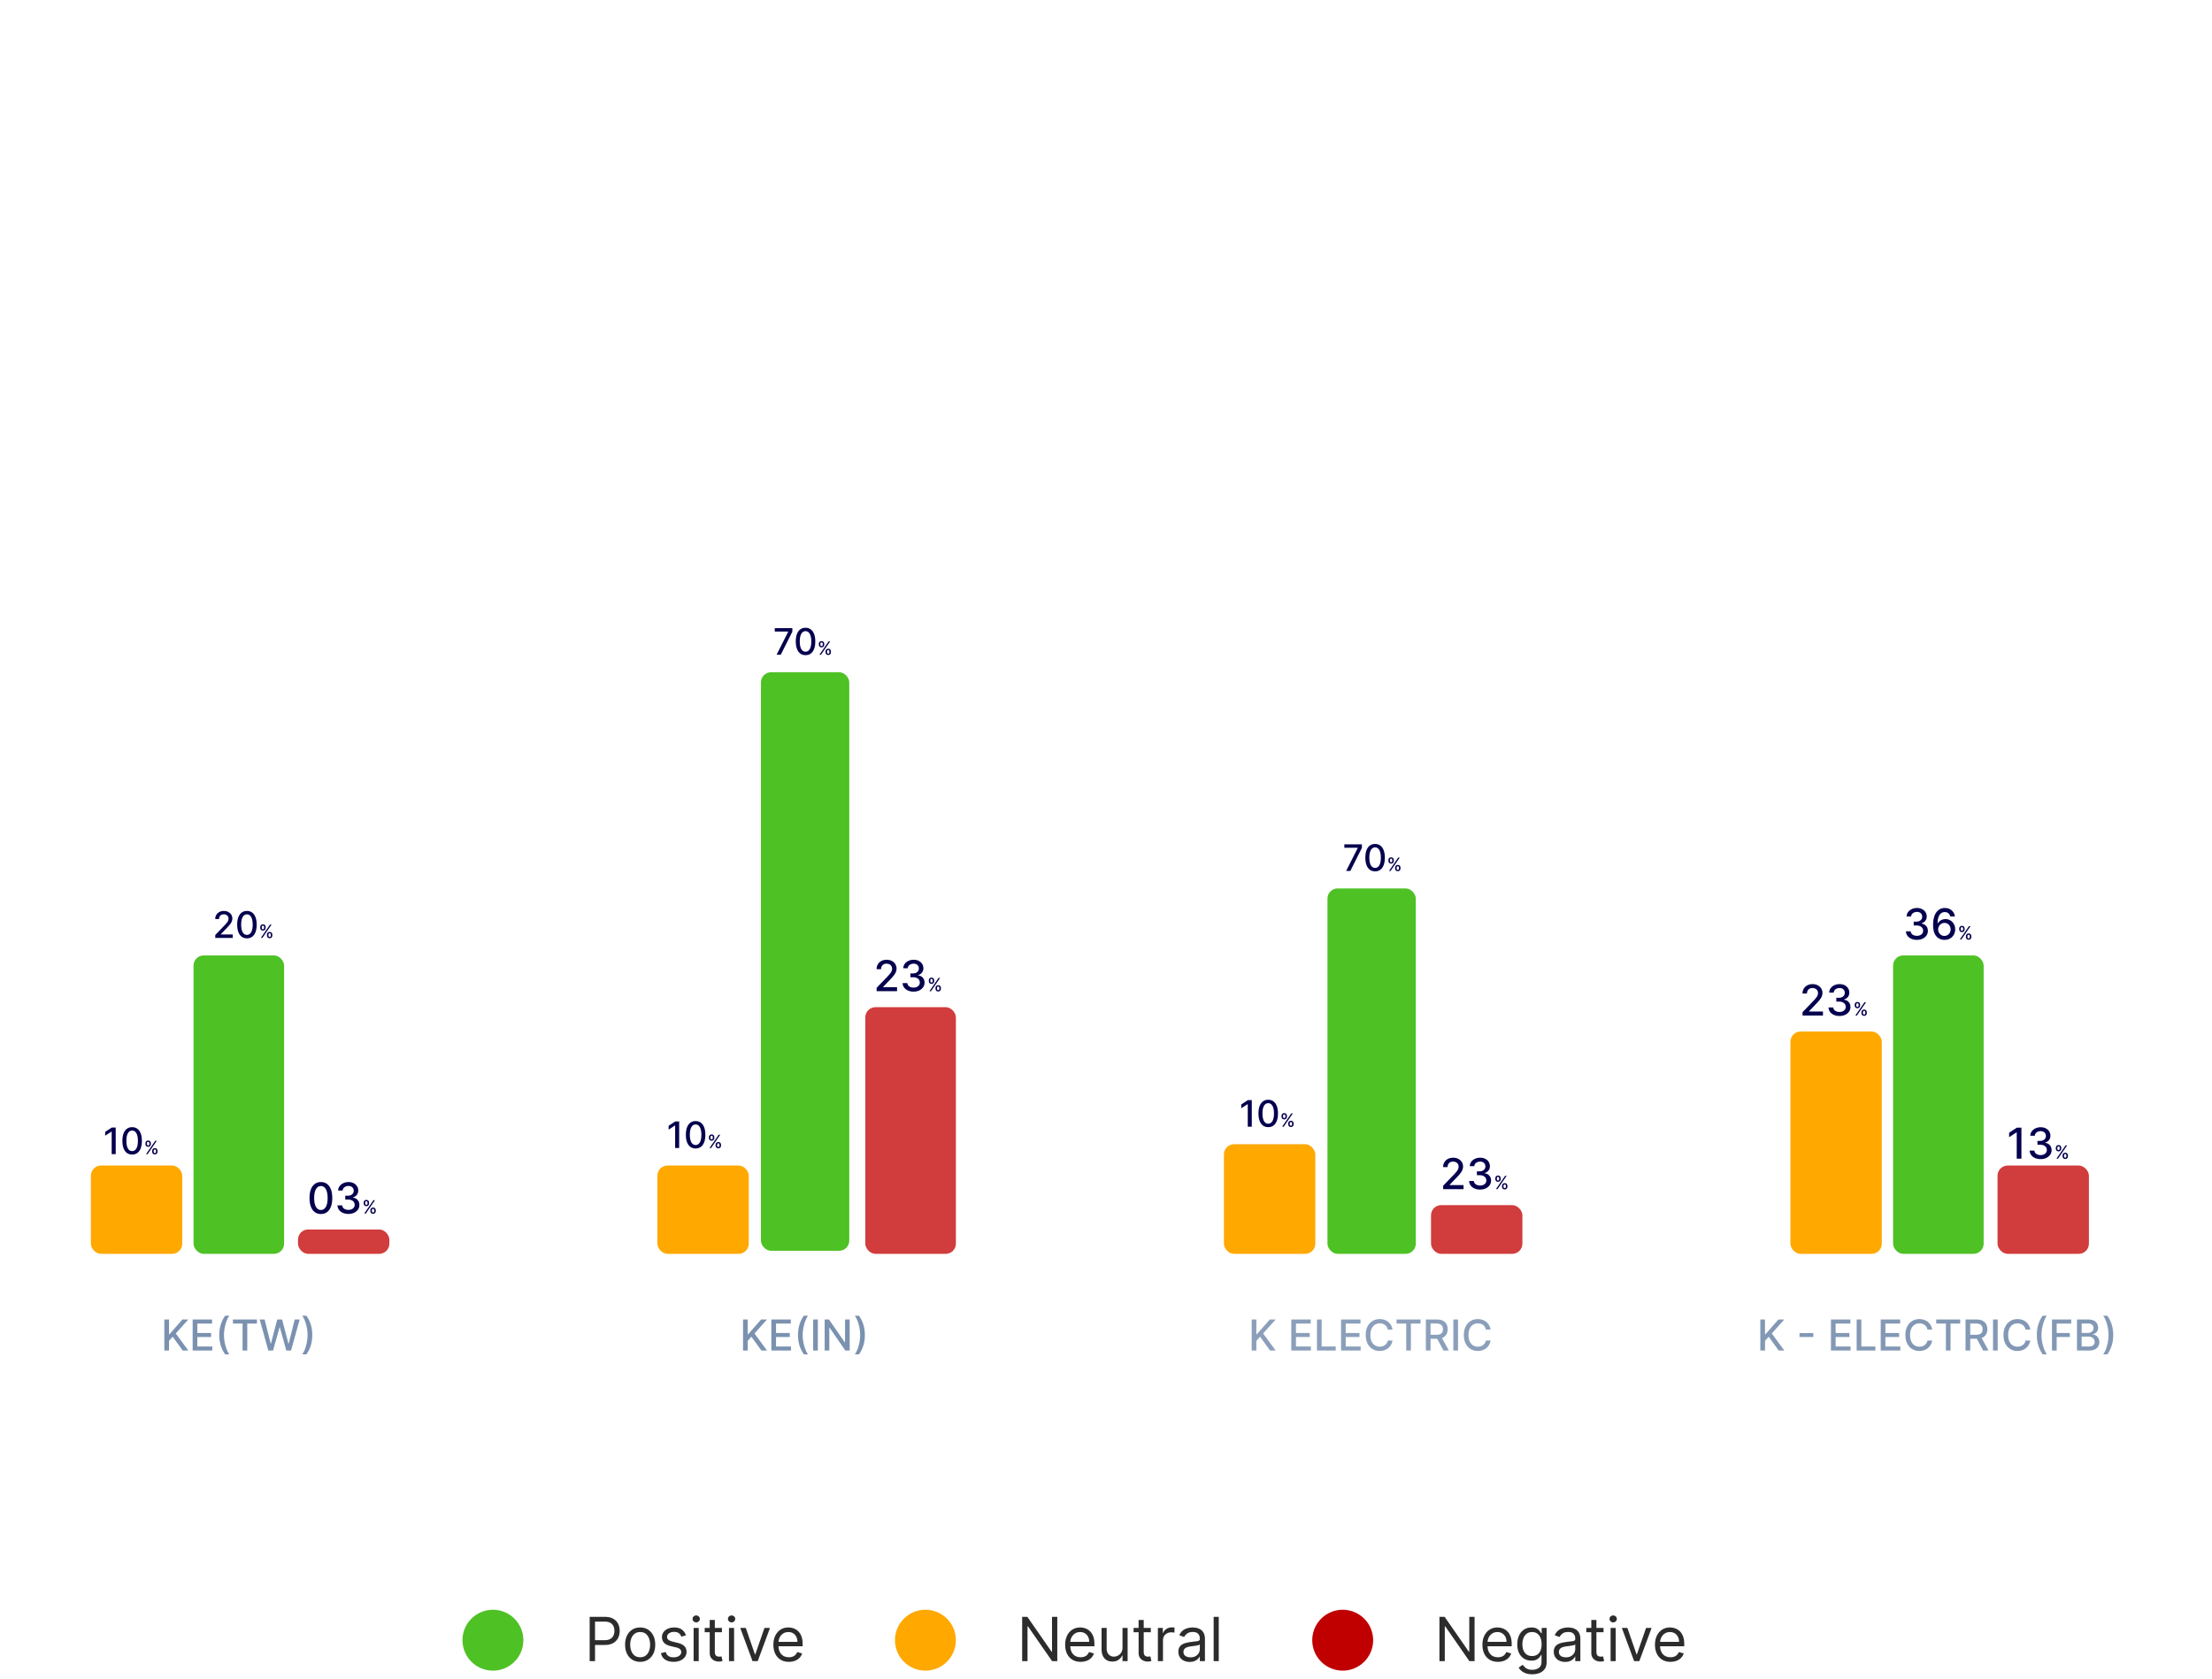 <svg width="581" height="441" viewBox="0 0 581 441" fill="none" xmlns="http://www.w3.org/2000/svg"><circle cx="129.47" cy="430.9" r="8" fill="#4EC125"/><path d="M154.879 436.4v-11.636h3.932c.913 0 1.659.164 2.239.494.583.326 1.015.767 1.295 1.324s.42 1.178.42 1.863c0 .686-.14 1.309-.42 1.87-.276.56-.705 1.007-1.284 1.341-.58.329-1.322.494-2.227.494h-2.819v-1.25h2.773c.625 0 1.127-.108 1.506-.324.379-.216.653-.508.824-.875.174-.371.261-.79.261-1.256 0-.466-.087-.882-.261-1.25a1.866 1.866 0 00-.83-.863c-.382-.212-.89-.318-1.523-.318h-2.477V436.4h-1.409zm13.266.182c-.788 0-1.479-.188-2.074-.563-.591-.375-1.053-.899-1.386-1.574-.33-.674-.494-1.462-.494-2.363 0-.909.164-1.703.494-2.381.333-.678.795-1.205 1.386-1.58.595-.375 1.286-.562 2.074-.562.788 0 1.478.187 2.068.562.595.375 1.057.902 1.387 1.58.333.678.5 1.472.5 2.381 0 .901-.167 1.689-.5 2.363-.33.675-.792 1.199-1.387 1.574-.59.375-1.28.563-2.068.563zm0-1.205c.599 0 1.091-.153 1.478-.46a2.71 2.71 0 00.857-1.21c.186-.5.279-1.042.279-1.625 0-.584-.093-1.127-.279-1.631a2.747 2.747 0 00-.857-1.222c-.387-.31-.879-.465-1.478-.465-.598 0-1.091.155-1.477.465a2.757 2.757 0 00-.858 1.222 4.671 4.671 0 00-.278 1.631c0 .583.092 1.125.278 1.625.186.5.472.903.858 1.21.386.307.879.46 1.477.46zm12.023-5.75l-1.204.341a2.253 2.253 0 00-.335-.585 1.63 1.63 0 00-.591-.477c-.25-.125-.57-.188-.96-.188-.535 0-.98.123-1.336.369-.352.243-.528.552-.528.927 0 .333.121.596.364.789.242.193.621.354 1.136.483l1.295.318c.781.19 1.362.48 1.745.87.382.386.574.884.574 1.494 0 .5-.144.947-.432 1.341-.284.394-.682.705-1.193.932-.512.227-1.106.341-1.785.341-.89 0-1.626-.193-2.21-.58-.583-.386-.952-.951-1.108-1.693l1.273-.318c.121.47.35.822.688 1.057.34.234.786.352 1.335.352.625 0 1.121-.133 1.488-.398.372-.269.557-.591.557-.966 0-.303-.106-.557-.318-.761-.212-.208-.538-.364-.977-.466l-1.455-.341c-.799-.189-1.386-.483-1.761-.881-.371-.401-.557-.903-.557-1.505 0-.493.138-.928.415-1.307a2.82 2.82 0 011.142-.892c.485-.216 1.034-.324 1.648-.324.863 0 1.541.189 2.034.568.496.379.848.879 1.056 1.5zm2.018 6.773v-8.727h1.341v8.727h-1.341zm.682-10.182a.953.953 0 01-.676-.267.857.857 0 01-.279-.642c0-.25.093-.464.279-.642a.953.953 0 01.676-.267c.261 0 .485.089.67.267.19.178.284.392.284.642s-.094.464-.284.642a.932.932 0 01-.67.267zm6.75 1.455v1.136h-4.522v-1.136h4.522zm-3.204-2.091h1.341v8.318c0 .379.055.663.165.852a.847.847 0 00.431.375c.178.061.366.091.563.091.148 0 .269-.007.363-.023l.228-.045.272 1.204c-.09.035-.217.069-.38.103-.163.038-.37.057-.62.057-.378 0-.75-.082-1.113-.245a2.217 2.217 0 01-.898-.744c-.235-.333-.352-.754-.352-1.261v-8.682zm5.061 10.818v-8.727h1.341v8.727h-1.341zm.682-10.182a.955.955 0 01-.676-.267.86.86 0 01-.278-.642.86.86 0 01.278-.642.955.955 0 01.676-.267c.262 0 .485.089.671.267a.851.851 0 01.284.642c0 .25-.095.464-.284.642a.935.935 0 01-.671.267zm10.092 1.455l-3.228 8.727h-1.363l-3.228-8.727h1.455l2.409 6.954h.091l2.409-6.954h1.455zm4.956 8.909c-.841 0-1.566-.186-2.176-.557a3.736 3.736 0 01-1.403-1.568c-.326-.675-.489-1.459-.489-2.353 0-.893.163-1.681.489-2.363.329-.686.787-1.22 1.375-1.602.591-.387 1.28-.58 2.068-.58.454 0 .903.076 1.346.227.444.152.847.398 1.211.739.363.337.653.784.869 1.341.216.557.324 1.242.324 2.057v.568h-6.727v-1.159h5.363c0-.493-.098-.932-.295-1.318a2.219 2.219 0 00-.83-.915c-.356-.224-.776-.335-1.261-.335-.534 0-.996.132-1.387.397a2.633 2.633 0 00-.892 1.023c-.208.42-.312.871-.312 1.352v.773c0 .659.114 1.218.341 1.676.231.455.551.801.96 1.04.409.235.884.352 1.426.352.352 0 .671-.049.955-.148a2.03 2.03 0 00.744-.454c.208-.205.369-.458.483-.761l1.295.363a2.86 2.86 0 01-.687 1.159c-.322.33-.72.587-1.193.773a4.425 4.425 0 01-1.597.273z" fill="#2C2C2C"/><circle cx="243.07" cy="430.9" r="8" fill="#FFA800"/><path d="M277.706 424.764V436.4h-1.363l-6.341-9.136h-.114v9.136h-1.409v-11.636h1.364l6.363 9.159h.114v-9.159h1.386zm6.137 11.818c-.841 0-1.566-.186-2.176-.557a3.736 3.736 0 01-1.403-1.568c-.326-.675-.489-1.459-.489-2.353 0-.893.163-1.681.489-2.363.329-.686.788-1.22 1.375-1.602.591-.387 1.28-.58 2.068-.58.454 0 .903.076 1.347.227.443.152.846.398 1.21.739.363.337.653.784.869 1.341.216.557.324 1.242.324 2.057v.568h-6.727v-1.159h5.363c0-.493-.098-.932-.295-1.318a2.219 2.219 0 00-.83-.915c-.356-.224-.776-.335-1.261-.335-.534 0-.996.132-1.386.397a2.617 2.617 0 00-.892 1.023c-.209.42-.313.871-.313 1.352v.773c0 .659.114 1.218.341 1.676.231.455.551.801.96 1.04.409.235.885.352 1.426.352.353 0 .671-.049.955-.148a2.03 2.03 0 00.744-.454c.208-.205.369-.458.483-.761l1.296.363c-.137.44-.366.826-.688 1.159-.322.33-.72.587-1.193.773a4.425 4.425 0 01-1.597.273zm10.994-3.75v-5.159h1.341v8.727h-1.341v-1.477h-.091c-.205.443-.523.82-.955 1.13-.432.307-.977.461-1.636.461-.546 0-1.03-.12-1.455-.358-.424-.243-.757-.606-1-1.091-.242-.489-.363-1.104-.363-1.847v-5.545h1.341v5.454c0 .637.178 1.144.534 1.523.36.379.818.568 1.375.568.333 0 .672-.085 1.017-.256.348-.17.64-.431.875-.784.238-.352.358-.801.358-1.346zm7.432-5.159v1.136h-4.523v-1.136h4.523zm-3.205-2.091h1.341v8.318c0 .379.055.663.165.852a.853.853 0 00.432.375c.178.061.366.091.562.091.148 0 .269-.007.364-.023l.227-.045.273 1.204a2.587 2.587 0 01-.381.103 2.785 2.785 0 01-.619.057 2.7 2.7 0 01-1.114-.245 2.214 2.214 0 01-.897-.744c-.235-.333-.353-.754-.353-1.261v-8.682zm5.062 10.818v-8.727h1.296v1.318h.09c.16-.432.447-.782.864-1.051a2.542 2.542 0 011.409-.404c.099 0 .222.002.369.006.148.004.26.009.336.017v1.364a3.724 3.724 0 00-.313-.052 3.126 3.126 0 00-.505-.039c-.425 0-.804.089-1.137.267a2.011 2.011 0 00-.784.727 1.963 1.963 0 00-.284 1.051v5.523h-1.341zm8.361.204a3.546 3.546 0 01-1.505-.312 2.58 2.58 0 01-1.074-.915c-.265-.401-.398-.886-.398-1.454 0-.5.099-.906.296-1.216.197-.315.46-.561.789-.739.33-.178.694-.311 1.091-.398.402-.091.805-.163 1.21-.216.531-.068.961-.119 1.29-.153.334-.038.576-.1.728-.187.155-.088.232-.239.232-.455v-.045c0-.561-.153-.997-.46-1.307-.303-.311-.763-.466-1.38-.466-.641 0-1.142.14-1.506.42-.364.281-.619.58-.767.898l-1.273-.455c.227-.53.53-.943.909-1.238a3.406 3.406 0 011.25-.625 5.205 5.205 0 011.341-.182c.28 0 .602.034.966.102.367.065.722.199 1.063.404.344.204.63.513.857.926.228.413.341.966.341 1.659v5.75h-1.341v-1.182h-.068a2.37 2.37 0 01-.454.608c-.212.216-.495.4-.847.551-.352.152-.782.227-1.29.227zm.205-1.204c.53 0 .977-.104 1.341-.313a2.124 2.124 0 001.113-1.846v-1.227c-.056.068-.181.13-.375.187-.189.053-.409.1-.659.142a27.7 27.7 0 01-.721.102c-.231.027-.419.05-.563.069a5.114 5.114 0 00-.977.221 1.684 1.684 0 00-.727.449c-.182.197-.273.466-.273.807 0 .466.172.818.517 1.057.349.234.79.352 1.324.352zm7.424-10.636V436.4h-1.341v-11.636h1.341z" fill="#2C2C2C"/><circle cx="352.67" cy="430.9" r="8" fill="#C00000"/><path d="M387.306 424.764V436.4h-1.363l-6.341-9.136h-.114v9.136h-1.409v-11.636h1.364l6.363 9.159h.114v-9.159h1.386zm6.137 11.818c-.841 0-1.566-.186-2.176-.557a3.736 3.736 0 01-1.403-1.568c-.326-.675-.489-1.459-.489-2.353 0-.893.163-1.681.489-2.363.329-.686.788-1.22 1.375-1.602.591-.387 1.28-.58 2.068-.58.454 0 .903.076 1.347.227.443.152.846.398 1.21.739.363.337.653.784.869 1.341.216.557.324 1.242.324 2.057v.568h-6.727v-1.159h5.363c0-.493-.098-.932-.295-1.318a2.219 2.219 0 00-.83-.915c-.356-.224-.776-.335-1.261-.335-.534 0-.996.132-1.386.397a2.617 2.617 0 00-.892 1.023c-.209.42-.313.871-.313 1.352v.773c0 .659.114 1.218.341 1.676.231.455.551.801.96 1.04.409.235.885.352 1.426.352.353 0 .671-.049.955-.148a2.03 2.03 0 00.744-.454c.208-.205.369-.458.483-.761l1.296.363c-.137.44-.366.826-.688 1.159-.322.33-.72.587-1.193.773a4.425 4.425 0 01-1.597.273zm9.016 3.272c-.647 0-1.204-.083-1.67-.25a3.53 3.53 0 01-1.165-.647 3.544 3.544 0 01-.733-.853l1.068-.75c.122.16.275.341.461.546.185.208.439.388.761.54.326.155.752.233 1.278.233.705 0 1.286-.171 1.745-.512.458-.341.687-.875.687-1.602v-1.773h-.113a7.374 7.374 0 01-.421.591c-.178.231-.435.438-.773.619-.333.179-.784.268-1.352.268a3.648 3.648 0 01-1.898-.5c-.556-.334-.998-.819-1.323-1.455-.322-.636-.483-1.409-.483-2.318 0-.894.157-1.673.471-2.335.315-.667.752-1.182 1.313-1.546.56-.367 1.208-.551 1.943-.551.568 0 1.019.095 1.352.284.337.186.595.398.773.636.182.235.322.428.42.58h.137v-1.386h1.295v8.977c0 .75-.17 1.36-.511 1.829a2.905 2.905 0 01-1.364 1.04c-.568.224-1.201.335-1.898.335zm-.045-4.795c.538 0 .992-.123 1.364-.369.371-.247.653-.601.846-1.063.193-.462.29-1.015.29-1.659 0-.629-.095-1.184-.284-1.665-.19-.481-.47-.858-.841-1.13-.371-.273-.83-.409-1.375-.409-.568 0-1.042.143-1.42.431a2.632 2.632 0 00-.847 1.159 4.475 4.475 0 00-.278 1.614c0 .606.094 1.142.284 1.608.193.462.477.826.852 1.091.379.261.848.392 1.409.392zm8.681 1.545a3.554 3.554 0 01-1.506-.312 2.58 2.58 0 01-1.074-.915c-.265-.401-.397-.886-.397-1.454 0-.5.098-.906.295-1.216.197-.315.46-.561.79-.739a4.138 4.138 0 011.091-.398 13.22 13.22 0 011.21-.216c.53-.068.96-.119 1.29-.153.333-.038.575-.1.727-.187.155-.088.233-.239.233-.455v-.045c0-.561-.153-.997-.46-1.307-.303-.311-.764-.466-1.381-.466-.64 0-1.142.14-1.506.42-.363.281-.619.58-.767.898l-1.272-.455c.227-.53.53-.943.909-1.238a3.398 3.398 0 011.25-.625 5.193 5.193 0 011.341-.182c.28 0 .602.034.966.102.367.065.721.199 1.062.404.345.204.631.513.858.926.227.413.341.966.341 1.659v5.75h-1.341v-1.182h-.068a2.377 2.377 0 01-.455.608c-.212.216-.494.4-.846.551-.353.152-.783.227-1.29.227zm.204-1.204c.531 0 .978-.104 1.341-.313a2.127 2.127 0 001.114-1.846v-1.227c-.057.068-.182.13-.375.187-.189.053-.409.1-.659.142-.246.038-.487.072-.722.102-.231.027-.418.05-.562.069a5.097 5.097 0 00-.977.221c-.3.099-.542.248-.728.449-.182.197-.272.466-.272.807 0 .466.172.818.517 1.057.348.234.789.352 1.323.352zm9.879-7.727v1.136h-4.523v-1.136h4.523zm-3.205-2.091h1.341v8.318c0 .379.055.663.165.852a.849.849 0 00.432.375c.178.061.365.091.562.091.148 0 .269-.007.364-.023l.227-.045.273 1.204a2.587 2.587 0 01-.381.103 2.792 2.792 0 01-.619.057 2.7 2.7 0 01-1.114-.245 2.217 2.217 0 01-.898-.744c-.234-.333-.352-.754-.352-1.261v-8.682zm5.062 10.818v-8.727h1.341v8.727h-1.341zm.682-10.182a.955.955 0 01-.677-.267.86.86 0 01-.278-.642.86.86 0 01.278-.642.955.955 0 01.677-.267c.261 0 .484.089.67.267a.851.851 0 01.284.642c0 .25-.095.464-.284.642a.934.934 0 01-.67.267zm10.091 1.455l-3.227 8.727h-1.364l-3.227-8.727h1.454l2.41 6.954h.09l2.41-6.954h1.454zm4.957 8.909c-.841 0-1.567-.186-2.177-.557a3.742 3.742 0 01-1.403-1.568c-.326-.675-.489-1.459-.489-2.353 0-.893.163-1.681.489-2.363.33-.686.788-1.22 1.375-1.602.591-.387 1.28-.58 2.068-.58.455 0 .904.076 1.347.227.443.152.846.398 1.21.739.364.337.653.784.869 1.341.216.557.324 1.242.324 2.057v.568h-6.727v-1.159h5.364c0-.493-.099-.932-.296-1.318a2.223 2.223 0 00-.829-.915c-.357-.224-.777-.335-1.262-.335-.534 0-.996.132-1.386.397a2.617 2.617 0 00-.892 1.023c-.209.42-.313.871-.313 1.352v.773c0 .659.114 1.218.341 1.676.231.455.551.801.96 1.04.409.235.885.352 1.427.352.352 0 .67-.049.954-.148a2.03 2.03 0 00.744-.454c.209-.205.37-.458.483-.761l1.296.363c-.137.44-.366.826-.688 1.159-.322.33-.719.587-1.193.773a4.42 4.42 0 01-1.596.273z" fill="#2C2C2C"/><path d="M43.165 354.8v-8.146h1.229v3.89h.1l3.416-3.89h1.547l-3.285 3.667 3.297 4.479h-1.48l-2.633-3.639-.962 1.105v2.534h-1.23zm7.437 0v-8.146h5.107v1.058h-3.878v2.482h3.612v1.054H51.83v2.494h3.926v1.058h-5.155zm7-4.073c0-.997.13-1.914.393-2.752a8.203 8.203 0 011.15-2.319h1.09a5.01 5.01 0 00-.55.967c-.17.381-.318.8-.445 1.256a11.24 11.24 0 00-.298 1.412 9.837 9.837 0 00.08 3.353c.124.647.292 1.248.504 1.802.212.554.448 1.006.708 1.356h-1.09a8.203 8.203 0 01-1.149-2.319c-.262-.838-.394-1.756-.394-2.756zm3.58-3.015v-1.058h6.304v1.058h-2.542v7.088H63.72v-7.088h-2.537zm9.292 7.088l-2.26-8.146h1.293l1.587 6.308h.076l1.65-6.308h1.281l1.65 6.312h.076l1.583-6.312h1.297l-2.263 8.146h-1.237l-1.714-6.101h-.064l-1.714 6.101h-1.241zm11.545-4.073c0 1-.131 1.918-.394 2.756a8.203 8.203 0 01-1.15 2.319h-1.09a5 5 0 00.55-.966c.17-.382.318-.8.445-1.253.127-.456.227-.928.299-1.416.071-.488.107-.968.107-1.44 0-.628-.062-1.266-.187-1.913a10.698 10.698 0 00-.505-1.802c-.212-.554-.448-1.006-.708-1.356h1.09a8.203 8.203 0 011.15 2.319c.262.838.393 1.755.393 2.752z" fill="#7B91B0"/><rect x="78.27" y="323" width="24" height="6.4" rx="2.674" fill="#D13C3C"/><rect x="23.87" y="306.2" width="24" height="23.2" rx="2.674" fill="#FFA800"/><rect x="50.833" y="251" width="23.791" height="78.4" rx="2.674" fill="#4EC125"/><rect x="227.279" y="264.6" width="23.791" height="64.8" rx="2.674" fill="#D13C3C"/><rect x="172.67" y="306.2" width="24" height="23.2" rx="2.674" fill="#FFA800"/><rect x="199.87" y="176.6" width="23.2" height="152" rx="2.674" fill="#4EC125"/><rect x="375.87" y="316.6" width="24" height="12.8" rx="2.674" fill="#D13C3C"/><rect x="321.47" y="300.6" width="24" height="28.8" rx="2.674" fill="#FFA800"/><rect x="348.67" y="233.4" width="23.2" height="96" rx="2.674" fill="#4EC125"/><rect x="524.67" y="306.2" width="24" height="23.2" rx="2.674" fill="#D13C3C"/><rect x="470.27" y="271" width="24" height="58.4" rx="2.674" fill="#FFA800"/><rect x="497.233" y="251" width="23.791" height="78.4" rx="2.674" fill="#4EC125"/><path d="M195.165 354.8v-8.146h1.229v3.89h.099l3.417-3.89h1.547l-3.285 3.667 3.297 4.479h-1.48l-2.633-3.639-.962 1.105v2.534h-1.229zm7.437 0v-8.146h5.107v1.058h-3.878v2.482h3.612v1.054h-3.612v2.494h3.926v1.058h-5.155zm6.999-4.073c0-.997.132-1.914.394-2.752a8.212 8.212 0 011.15-2.319h1.089a5.062 5.062 0 00-.549.967 9.16 9.16 0 00-.445 1.256 11.24 11.24 0 00-.298 1.412 9.783 9.783 0 00.079 3.353c.125.647.293 1.248.505 1.802.213.554.448 1.006.708 1.356h-1.089a8.212 8.212 0 01-1.15-2.319c-.262-.838-.394-1.756-.394-2.756zm5.212-4.073v8.146h-1.229v-8.146h1.229zm8.364 0v8.146h-1.13l-4.14-5.974h-.076v5.974h-1.229v-8.146h1.138l4.144 5.982h.076v-5.982h1.217zm3.984 4.073c0 1-.131 1.918-.394 2.756a8.183 8.183 0 01-1.149 2.319h-1.09c.196-.262.379-.585.549-.966.17-.382.318-.8.445-1.253.128-.456.227-.928.299-1.416.071-.488.107-.968.107-1.44 0-.628-.062-1.266-.187-1.913a10.642 10.642 0 00-.505-1.802c-.212-.554-.448-1.006-.708-1.356h1.09a8.183 8.183 0 011.149 2.319c.263.838.394 1.755.394 2.752z" fill="#7B91B0"/><path d="M328.765 354.8v-8.146h1.229v3.89h.099l3.417-3.89h1.547l-3.285 3.667 3.297 4.479h-1.48l-2.633-3.639-.962 1.105v2.534h-1.229zm10.402 0v-8.146h5.106v1.058h-3.877v2.482h3.611v1.054h-3.611v2.494h3.925v1.058h-5.154zm6.748 0v-8.146h1.229v7.088h3.691v1.058h-4.92zm6.322 0v-8.146h5.107v1.058h-3.878v2.482h3.611v1.054h-3.611v2.494h3.925v1.058h-5.154zm13.514-5.497h-1.241a1.906 1.906 0 00-.744-1.213 2.076 2.076 0 00-.632-.318 2.458 2.458 0 00-.736-.107c-.47 0-.89.118-1.261.354-.369.236-.66.582-.875 1.038-.212.456-.318 1.013-.318 1.67 0 .663.106 1.222.318 1.678.215.457.508.801.879 1.035.371.233.789.35 1.253.35.257 0 .501-.035.732-.104a2.09 2.09 0 00.632-.314 1.91 1.91 0 00.752-1.197l1.241.004a3.33 3.33 0 01-.386 1.105 3.04 3.04 0 01-.728.868 3.28 3.28 0 01-1.01.56 3.726 3.726 0 01-1.241.199c-.705 0-1.334-.167-1.885-.501-.552-.337-.987-.818-1.305-1.444-.315-.625-.473-1.372-.473-2.239 0-.87.159-1.616.477-2.239.318-.626.753-1.106 1.305-1.44.551-.337 1.178-.505 1.881-.505.432 0 .835.062 1.209.187.376.122.715.302 1.014.541.3.236.548.525.744.867.196.339.329.728.398 1.165zm1.069-1.591v-1.058h6.303v1.058h-2.541v7.088h-1.225v-7.088h-2.537zm7.697 7.088v-8.146h2.903c.631 0 1.155.109 1.571.326.419.218.732.519.939.903.206.382.31.824.31 1.325 0 .498-.105.937-.314 1.316a2.11 2.11 0 01-.939.879c-.416.21-.94.314-1.571.314h-2.199v-1.058h2.088c.397 0 .721-.057.97-.171a1.13 1.13 0 00.553-.497c.117-.217.175-.478.175-.783 0-.308-.06-.574-.179-.8a1.162 1.162 0 00-.553-.517c-.249-.122-.577-.183-.982-.183h-1.543v7.092h-1.229zm4.021-3.675l2.012 3.675h-1.4l-1.973-3.675h1.361zm4.426-4.471v8.146h-1.229v-8.146h1.229zm8.555 2.649h-1.241a1.887 1.887 0 00-.743-1.213 2.081 2.081 0 00-.633-.318 2.451 2.451 0 00-.735-.107c-.47 0-.89.118-1.261.354-.369.236-.66.582-.875 1.038-.212.456-.318 1.013-.318 1.67 0 .663.106 1.222.318 1.678.215.457.508.801.879 1.035.371.233.789.35 1.253.35.257 0 .501-.035.731-.104.234-.071.445-.176.633-.314a1.892 1.892 0 00.751-1.197l1.241.004a3.33 3.33 0 01-.385 1.105 3.056 3.056 0 01-.728.868 3.292 3.292 0 01-1.01.56 3.73 3.73 0 01-1.241.199c-.706 0-1.334-.167-1.886-.501-.551-.337-.986-.818-1.304-1.444-.316-.625-.473-1.372-.473-2.239 0-.87.159-1.616.477-2.239.318-.626.753-1.106 1.304-1.44.552-.337 1.179-.505 1.882-.505.432 0 .835.062 1.209.187.376.122.714.302 1.014.541.3.236.547.525.744.867.196.339.328.728.397 1.165z" fill="#8B9FBA"/><path d="M462.365 354.8v-8.146h1.229v3.89h.099l3.417-3.89h1.547l-3.285 3.667 3.297 4.479h-1.48l-2.633-3.639-.962 1.105v2.534h-1.229zm13.905-4.59v1.034h-3.611v-1.034h3.611zm4.645 4.59v-8.146h5.107v1.058h-3.878v2.482h3.611v1.054h-3.611v2.494h3.925v1.058h-5.154zm6.748 0v-8.146h1.229v7.088h3.691v1.058h-4.92zm6.322 0v-8.146h5.107v1.058h-3.878v2.482h3.611v1.054h-3.611v2.494h3.926v1.058h-5.155zm13.514-5.497h-1.241a1.922 1.922 0 00-.266-.7 1.965 1.965 0 00-.478-.513 2.076 2.076 0 00-.632-.318 2.458 2.458 0 00-.736-.107 2.3 2.3 0 00-1.261.354c-.368.236-.66.582-.875 1.038-.212.456-.318 1.013-.318 1.67 0 .663.106 1.222.318 1.678.215.457.508.801.879 1.035.371.233.789.35 1.253.35.257 0 .501-.035.732-.104a2.09 2.09 0 00.632-.314 1.917 1.917 0 00.752-1.197l1.241.004c-.066.4-.195.769-.386 1.105a3.04 3.04 0 01-.728.868 3.28 3.28 0 01-1.01.56 3.726 3.726 0 01-1.241.199c-.705 0-1.334-.167-1.885-.501-.552-.337-.986-.818-1.305-1.444-.315-.625-.473-1.372-.473-2.239 0-.87.159-1.616.477-2.239.319-.626.753-1.106 1.305-1.44.551-.337 1.178-.505 1.881-.505.432 0 .835.062 1.209.187.377.122.715.302 1.014.541.3.236.548.525.744.867.196.339.329.728.398 1.165zm1.069-1.591v-1.058h6.304v1.058h-2.542v7.088h-1.225v-7.088h-2.537zm7.697 7.088v-8.146h2.903c.631 0 1.155.109 1.571.326.419.218.732.519.939.903.207.382.31.824.31 1.325 0 .498-.105.937-.314 1.316a2.11 2.11 0 01-.939.879c-.416.21-.94.314-1.571.314h-2.199v-1.058h2.088c.398 0 .721-.057.97-.171.252-.114.437-.279.553-.497.117-.217.175-.478.175-.783a1.68 1.68 0 00-.179-.8 1.158 1.158 0 00-.553-.517c-.249-.122-.576-.183-.982-.183h-1.543v7.092h-1.229zm4.021-3.675l2.012 3.675h-1.4l-1.972-3.675h1.36zm4.427-4.471v8.146h-1.229v-8.146h1.229zm8.555 2.649h-1.241a1.906 1.906 0 00-.744-1.213 2.076 2.076 0 00-.632-.318 2.458 2.458 0 00-.736-.107 2.3 2.3 0 00-1.261.354c-.369.236-.66.582-.875 1.038-.212.456-.318 1.013-.318 1.67 0 .663.106 1.222.318 1.678.215.457.508.801.879 1.035.371.233.789.35 1.253.35.257 0 .501-.035.732-.104a2.09 2.09 0 00.632-.314 1.91 1.91 0 00.752-1.197l1.241.004a3.33 3.33 0 01-.386 1.105 3.04 3.04 0 01-.728.868 3.28 3.28 0 01-1.01.56 3.726 3.726 0 01-1.241.199c-.705 0-1.334-.167-1.885-.501-.552-.337-.987-.818-1.305-1.444-.315-.625-.473-1.372-.473-2.239 0-.87.159-1.616.477-2.239.318-.626.753-1.106 1.305-1.44.551-.337 1.178-.505 1.881-.505.432 0 .835.062 1.209.187.376.122.715.302 1.014.541.3.236.548.525.744.867.196.339.329.728.398 1.165zm1.721 1.424c0-.997.131-1.914.394-2.752a8.183 8.183 0 011.149-2.319h1.09a5.062 5.062 0 00-.549.967c-.17.381-.318.8-.446 1.256a11.42 11.42 0 00-.298 1.412 9.92 9.92 0 00-.107 1.436c0 .631.062 1.27.187 1.917.124.647.293 1.248.505 1.802.212.554.448 1.006.708 1.356h-1.09a8.183 8.183 0 01-1.149-2.319c-.263-.838-.394-1.756-.394-2.756zm3.982 4.073v-8.146h5.051v1.058H540.2v2.482h3.46v1.054h-3.46v3.552h-1.229zm6.563 0v-8.146h2.983c.578 0 1.056.096 1.435.287.379.188.663.444.851.767a2.1 2.1 0 01.283 1.086c0 .34-.062.626-.187.859a1.54 1.54 0 01-.501.557 2.194 2.194 0 01-.684.302v.08c.27.013.534.101.791.262.26.159.475.386.644.68.17.295.255.653.255 1.074 0 .417-.098.79-.294 1.122-.194.329-.493.59-.899.783-.406.191-.924.287-1.555.287h-3.122zm1.229-1.054h1.773c.589 0 1.011-.114 1.265-.342.255-.228.382-.513.382-.855 0-.258-.065-.494-.195-.708a1.385 1.385 0 00-.557-.513 1.773 1.773 0 00-.851-.191h-1.817v2.609zm0-3.568h1.646c.276 0 .524-.053.744-.159.223-.106.399-.254.529-.445.132-.194.199-.422.199-.684 0-.337-.118-.62-.354-.848-.236-.228-.598-.342-1.086-.342h-1.678v2.478zm8.29.549c0 1-.131 1.918-.394 2.756a8.183 8.183 0 01-1.149 2.319h-1.09c.196-.262.379-.585.549-.966.17-.382.318-.8.446-1.253.127-.456.226-.928.298-1.416.071-.488.107-.968.107-1.44 0-.628-.062-1.266-.187-1.913a10.642 10.642 0 00-.505-1.802c-.212-.554-.448-1.006-.708-1.356h1.09a8.183 8.183 0 011.149 2.319c.263.838.394 1.755.394 2.752z" fill="#8398B5"/><path d="M84.29 318.935c-.629-.003-1.166-.168-1.611-.497-.446-.329-.787-.808-1.023-1.436-.236-.628-.354-1.385-.354-2.271 0-.883.118-1.637.354-2.263.24-.626.581-1.103 1.027-1.432.448-.329.983-.493 1.606-.493.624 0 1.158.166 1.603.497.446.329.787.806 1.023 1.432.238.623.357 1.376.357 2.259 0 .888-.118 1.647-.354 2.275-.236.626-.576 1.104-1.022 1.436-.445.329-.98.493-1.606.493zm0-1.062c.551 0 .982-.269 1.292-.807.313-.539.47-1.317.47-2.335 0-.676-.072-1.247-.215-1.714-.14-.469-.344-.825-.609-1.066a1.331 1.331 0 00-.938-.366c-.55 0-.98.27-1.293.811-.313.541-.47 1.32-.474 2.335 0 .679.07 1.253.211 1.722.144.467.346.821.609 1.062.262.239.578.358.947.358zm7.23 1.038a3.616 3.616 0 01-1.465-.282 2.483 2.483 0 01-1.014-.784 2.076 2.076 0 01-.397-1.169h1.248c.016.241.097.451.243.628.148.175.342.311.58.406.24.095.504.143.796.143.321 0 .605-.055.851-.167a1.38 1.38 0 00.585-.465c.14-.202.21-.434.21-.696 0-.273-.07-.513-.21-.72a1.367 1.367 0 00-.609-.493c-.265-.12-.585-.179-.962-.179h-.688v-1.003h.688c.302 0 .567-.054.795-.163.231-.108.411-.259.541-.453.13-.196.195-.426.195-.688 0-.252-.057-.471-.17-.656a1.145 1.145 0 00-.478-.442 1.551 1.551 0 00-.724-.159c-.265 0-.513.049-.744.147a1.382 1.382 0 00-.556.414c-.144.178-.22.391-.231.64h-1.19c.014-.44.144-.827.39-1.161.25-.334.578-.595.987-.784a3.214 3.214 0 011.36-.282c.522 0 .973.102 1.352.306.382.202.676.471.883.808.21.336.313.705.31 1.105.003.456-.124.843-.381 1.162a1.853 1.853 0 01-1.019.64v.064c.541.082.96.297 1.257.644.3.347.448.778.446 1.293.002.448-.122.849-.374 1.205-.25.355-.59.635-1.022.839-.433.201-.927.302-1.484.302zm5.757-.766v-.184a.8.8 0 01.081-.361.655.655 0 01.242-.264.714.714 0 01.387-.101c.155 0 .284.033.389.099a.635.635 0 01.237.264c.054.11.082.231.082.363v.184a.806.806 0 01-.082.363.665.665 0 01-.24.265.716.716 0 01-.386.098.729.729 0 01-.388-.098.665.665 0 01-.24-.265.806.806 0 01-.082-.363zm.397-.184v.184a.51.51 0 00.07.266c.046.08.127.119.243.119.115 0 .195-.039.24-.119a.525.525 0 00.069-.266v-.184a.538.538 0 00-.067-.266c-.043-.079-.123-.119-.242-.119-.113 0-.194.04-.242.119a.507.507 0 00-.071.266zm-2.153-1.813v-.185c0-.131.027-.252.082-.363a.654.654 0 01.242-.264.722.722 0 01.387-.099c.154 0 .284.033.388.099a.635.635 0 01.237.264c.054.111.08.232.08.363v.185a.812.812 0 01-.081.363.644.644 0 01-.24.264.708.708 0 01-.384.099.723.723 0 01-.39-.099.659.659 0 01-.24-.264.811.811 0 01-.081-.363zm.399-.185v.185c0 .097.022.186.068.265.046.08.128.12.244.12.113 0 .193-.04.238-.12a.513.513 0 00.07-.265v-.185a.534.534 0 00-.066-.265c-.045-.08-.125-.12-.242-.12-.114 0-.195.04-.242.12a.513.513 0 00-.07.265zm-.237 2.837l2.4-3.491h.407l-2.4 3.491h-.407zm134.57-58.4v-.891l2.757-2.856c.294-.31.537-.582.728-.815.193-.236.338-.46.433-.672.096-.212.143-.438.143-.676a1.25 1.25 0 00-.191-.7 1.247 1.247 0 00-.521-.458 1.665 1.665 0 00-.743-.163c-.292 0-.547.06-.764.179a1.23 1.23 0 00-.501.505 1.59 1.59 0 00-.175.764h-1.173c0-.496.114-.929.342-1.301a2.32 2.32 0 01.938-.863c.398-.207.85-.31 1.356-.31.512 0 .963.102 1.353.306.392.202.698.478.918.828.221.347.331.739.331 1.177 0 .302-.057.598-.171.887-.112.289-.307.611-.585.966-.279.353-.666.781-1.161 1.285l-1.619 1.694v.06h3.667v1.054h-5.362zm9.705.111a3.62 3.62 0 01-1.464-.282 2.48 2.48 0 01-1.014-.784 2.085 2.085 0 01-.398-1.169h1.249c.016.241.097.451.243.628.148.175.342.311.581.406.238.096.503.143.795.143.321 0 .605-.055.851-.167.249-.111.444-.266.585-.465.14-.202.211-.434.211-.696 0-.273-.071-.513-.211-.72a1.375 1.375 0 00-.609-.493c-.265-.119-.586-.179-.962-.179h-.688v-1.002h.688c.302 0 .567-.055.795-.163.231-.109.411-.26.541-.454.13-.196.195-.425.195-.688 0-.252-.057-.471-.171-.656a1.147 1.147 0 00-.477-.442 1.553 1.553 0 00-.724-.159c-.265 0-.513.049-.744.147a1.388 1.388 0 00-.557.414 1.06 1.06 0 00-.23.64h-1.19c.014-.44.144-.827.39-1.161.249-.334.578-.595.987-.784a3.21 3.21 0 011.36-.282c.522 0 .973.102 1.352.306.382.202.676.471.883.808.21.336.313.705.31 1.105.003.456-.124.844-.382 1.162a1.848 1.848 0 01-1.018.64v.064c.541.082.96.297 1.257.644.3.347.448.778.446 1.293.002.448-.122.849-.374 1.205-.25.355-.59.635-1.022.839-.433.202-.927.302-1.484.302zm5.757-.766v-.184c0-.132.028-.252.082-.361a.662.662 0 01.242-.264.715.715 0 01.387-.101c.155 0 .284.033.389.099a.642.642 0 01.237.264c.054.11.082.231.082.363v.184a.813.813 0 01-.082.363.654.654 0 01-.241.265.706.706 0 01-.385.098.717.717 0 01-.388-.098.654.654 0 01-.241-.265.813.813 0 01-.082-.363zm.398-.184v.184a.52.52 0 00.069.266c.047.08.128.12.244.12.115 0 .195-.04.241-.12a.529.529 0 00.068-.266v-.184a.534.534 0 00-.067-.266c-.043-.079-.124-.119-.242-.119-.113 0-.194.04-.242.119a.507.507 0 00-.071.266zm-2.153-1.813v-.184c0-.132.027-.253.082-.364a.648.648 0 01.242-.264.718.718 0 01.387-.099c.154 0 .284.033.388.099a.629.629 0 01.237.264c.053.111.08.232.08.364v.184a.806.806 0 01-.082.363.643.643 0 01-.238.264.709.709 0 01-.385.099.725.725 0 01-.391-.099.658.658 0 01-.238-.264.806.806 0 01-.082-.363zm.399-.184v.184c0 .097.022.186.068.266.046.079.128.119.244.119.113 0 .193-.04.238-.119a.516.516 0 00.07-.266v-.184a.538.538 0 00-.066-.266c-.045-.08-.125-.12-.242-.12-.114 0-.195.04-.243.12a.52.52 0 00-.069.266zm-.237 2.836l2.4-3.491h.407l-2.4 3.491h-.407zm134.932 52v-.891l2.756-2.856c.294-.31.537-.582.728-.815.193-.236.338-.46.433-.672.096-.212.143-.438.143-.676a1.25 1.25 0 00-.191-.7 1.247 1.247 0 00-.521-.458 1.665 1.665 0 00-.743-.163c-.292 0-.547.06-.764.179-.217.12-.384.288-.501.505a1.59 1.59 0 00-.175.764h-1.173c0-.496.114-.929.342-1.301.228-.371.541-.659.938-.863.398-.207.85-.31 1.356-.31.512 0 .963.102 1.353.306.392.202.698.478.919.828.22.347.33.739.33 1.177 0 .302-.057.598-.171.887-.112.289-.307.611-.585.966-.278.353-.666.781-1.161 1.285l-1.619 1.694v.06h3.667v1.054h-5.361zm9.704.111a3.62 3.62 0 01-1.464-.282 2.487 2.487 0 01-1.014-.784 2.085 2.085 0 01-.398-1.169h1.249c.016.241.097.451.243.628.148.175.342.311.581.406.238.096.503.143.795.143.321 0 .605-.055.851-.167.249-.111.444-.266.585-.465.14-.202.211-.434.211-.696 0-.273-.071-.513-.211-.72a1.375 1.375 0 00-.609-.493c-.265-.119-.586-.179-.962-.179h-.688v-1.002h.688c.302 0 .567-.055.795-.163.231-.109.411-.26.541-.454.13-.196.195-.425.195-.688 0-.252-.057-.471-.171-.656a1.147 1.147 0 00-.477-.442 1.553 1.553 0 00-.724-.159c-.265 0-.513.049-.744.147a1.388 1.388 0 00-.557.414 1.06 1.06 0 00-.23.64h-1.189a2.01 2.01 0 01.389-1.161c.25-.334.578-.595.987-.784a3.21 3.21 0 011.36-.282c.522 0 .973.102 1.352.306.382.202.676.471.883.808.21.336.313.705.31 1.105.003.456-.124.844-.381 1.162a1.854 1.854 0 01-1.019.64v.064c.541.082.96.297 1.257.644.3.347.448.778.446 1.293.002.448-.122.849-.374 1.205-.25.355-.59.635-1.022.839-.433.202-.927.302-1.484.302zm5.757-.766v-.184c0-.132.028-.252.082-.361a.662.662 0 01.242-.264.715.715 0 01.387-.101c.155 0 .284.033.389.099a.642.642 0 01.237.264c.054.11.082.231.082.363v.184a.813.813 0 01-.082.363.654.654 0 01-.241.265.704.704 0 01-.385.098.717.717 0 01-.388-.098.654.654 0 01-.241-.265.813.813 0 01-.082-.363zm.398-.184v.184a.52.52 0 00.069.266c.047.08.128.12.244.12.115 0 .195-.04.241-.12a.529.529 0 00.068-.266v-.184a.534.534 0 00-.067-.266c-.043-.079-.124-.119-.242-.119-.113 0-.194.04-.242.119a.507.507 0 00-.071.266zm-2.153-1.813v-.184c0-.132.027-.253.082-.364a.648.648 0 01.242-.264.718.718 0 01.387-.099c.154 0 .284.033.388.099a.629.629 0 01.237.264.82.82 0 01.08.364v.184a.806.806 0 01-.082.363.643.643 0 01-.238.264.709.709 0 01-.385.099.725.725 0 01-.391-.099.658.658 0 01-.238-.264.806.806 0 01-.082-.363zm.399-.184v.184c0 .097.022.186.068.266.046.079.128.119.244.119.113 0 .193-.04.238-.119a.516.516 0 00.07-.266v-.184a.538.538 0 00-.066-.266c-.045-.08-.125-.12-.242-.12-.114 0-.195.04-.242.12a.51.51 0 00-.07.266zm-.237 2.836l2.4-3.491h.407l-2.4 3.491h-.407zm80.532-45.6v-.891l2.756-2.856c.294-.31.537-.582.728-.815.193-.236.338-.46.433-.672.096-.212.143-.438.143-.676 0-.271-.063-.504-.19-.7a1.253 1.253 0 00-.521-.458 1.656 1.656 0 00-.744-.163c-.292 0-.546.06-.764.179a1.231 1.231 0 00-.501.505 1.59 1.59 0 00-.175.764h-1.173c0-.496.114-.93.342-1.301.228-.371.541-.659.938-.863.398-.207.85-.31 1.357-.31.511 0 .962.102 1.352.306.392.202.699.478.919.828.22.347.33.739.33 1.177 0 .302-.057.598-.171.887-.112.289-.307.611-.585.966-.278.353-.665.781-1.161 1.285l-1.619 1.694v.06h3.667v1.054h-5.361zm9.704.111a3.612 3.612 0 01-1.463-.282 2.49 2.49 0 01-1.015-.784 2.076 2.076 0 01-.397-1.169h1.248c.016.241.097.451.243.628.149.175.342.311.581.406.238.095.504.143.795.143.321 0 .605-.055.851-.167a1.38 1.38 0 00.585-.465c.141-.202.211-.434.211-.696 0-.273-.07-.513-.211-.72a1.37 1.37 0 00-.608-.493c-.266-.12-.586-.179-.963-.179h-.688v-1.003h.688c.302 0 .567-.054.795-.163.231-.108.411-.259.541-.453.13-.196.195-.426.195-.688 0-.252-.057-.471-.171-.656a1.141 1.141 0 00-.477-.442 1.55 1.55 0 00-.724-.159c-.265 0-.513.049-.744.147a1.377 1.377 0 00-.556.414 1.055 1.055 0 00-.231.64h-1.189a2.01 2.01 0 01.389-1.161c.25-.334.578-.595.987-.784a3.213 3.213 0 011.36-.282c.522 0 .973.102 1.352.306.382.202.676.471.883.808.21.336.313.705.31 1.105.003.456-.124.843-.381 1.162a1.854 1.854 0 01-1.019.64v.064c.541.082.96.297 1.257.644.3.347.448.778.446 1.293.002.448-.122.849-.374 1.205-.249.355-.59.635-1.022.839-.432.201-.927.302-1.484.302zm5.758-.766v-.184a.8.8 0 01.081-.361.662.662 0 01.242-.264.715.715 0 01.387-.101c.155 0 .284.033.389.099a.629.629 0 01.237.264c.054.11.082.231.082.363v.184a.813.813 0 01-.082.363.672.672 0 01-.24.265.718.718 0 01-.386.098.726.726 0 01-.388-.098.667.667 0 01-.241-.265.812.812 0 01-.081-.363zm.397-.184v.184a.51.51 0 00.07.266c.046.08.127.119.243.119.115 0 .195-.039.241-.119a.529.529 0 00.068-.266v-.184a.531.531 0 00-.067-.266c-.043-.079-.123-.119-.242-.119-.113 0-.194.04-.242.119a.514.514 0 00-.071.266zm-2.153-1.813v-.185c0-.131.027-.252.082-.363a.648.648 0 01.242-.264.723.723 0 01.387-.099c.154 0 .284.033.388.099a.629.629 0 01.237.264c.054.111.08.232.08.363v.185a.819.819 0 01-.081.363.646.646 0 01-.239.264.709.709 0 01-.385.099.725.725 0 01-.391-.099.658.658 0 01-.238-.264.806.806 0 01-.082-.363zm.399-.185v.185c0 .097.022.186.068.265.047.08.128.12.244.12.113 0 .193-.04.238-.12a.51.51 0 00.07-.265v-.185a.537.537 0 00-.066-.265c-.045-.08-.125-.12-.242-.12-.114 0-.195.04-.242.12a.51.51 0 00-.07.265zm-.237 2.837l2.4-3.491h.407l-2.4 3.491h-.407zm43.622 29.454v8.146h-1.233v-6.913h-.048l-1.949 1.273v-1.177l2.033-1.329h1.197zm5.039 8.257a3.62 3.62 0 01-1.464-.282 2.494 2.494 0 01-1.014-.784 2.076 2.076 0 01-.397-1.169h1.248c.016.241.097.451.243.628.148.175.342.311.581.406.238.096.503.143.795.143.321 0 .605-.055.851-.167.25-.111.444-.266.585-.465.14-.202.211-.434.211-.696 0-.273-.071-.513-.211-.72a1.375 1.375 0 00-.609-.493c-.265-.119-.586-.179-.962-.179h-.688v-1.002h.688c.302 0 .567-.055.795-.163.231-.109.411-.26.541-.454.13-.196.195-.425.195-.688 0-.252-.057-.471-.171-.656a1.147 1.147 0 00-.477-.442 1.553 1.553 0 00-.724-.159c-.265 0-.513.049-.744.147a1.388 1.388 0 00-.557.414 1.06 1.06 0 00-.23.64h-1.189a2.01 2.01 0 01.389-1.161c.25-.334.578-.595.987-.784a3.21 3.21 0 011.36-.282c.522 0 .973.102 1.352.306.382.202.676.471.883.808.21.336.313.705.31 1.105.003.456-.124.844-.381 1.162a1.854 1.854 0 01-1.019.64v.064c.541.082.96.297 1.257.644.3.347.448.778.446 1.293.002.448-.122.849-.374 1.205-.249.355-.59.635-1.022.839-.433.202-.927.302-1.484.302zm5.757-.766v-.184c0-.132.028-.252.082-.361a.662.662 0 01.242-.264.715.715 0 01.387-.101c.155 0 .284.033.389.099a.642.642 0 01.237.264c.054.11.082.231.082.363v.184a.813.813 0 01-.082.363.659.659 0 01-.24.265.71.71 0 01-.386.098.717.717 0 01-.388-.098.654.654 0 01-.241-.265.813.813 0 01-.082-.363zm.398-.184v.184a.51.51 0 00.07.266c.046.08.127.12.243.12.115 0 .195-.04.241-.12a.529.529 0 00.068-.266v-.184a.534.534 0 00-.067-.266c-.043-.079-.124-.119-.242-.119-.113 0-.194.04-.242.119a.517.517 0 00-.071.266zm-2.153-1.813v-.184c0-.132.027-.253.082-.364a.648.648 0 01.242-.264.718.718 0 01.387-.099c.154 0 .284.033.388.099a.629.629 0 01.237.264.82.82 0 01.08.364v.184a.806.806 0 01-.082.363.637.637 0 01-.238.264.709.709 0 01-.385.099.725.725 0 01-.391-.099.658.658 0 01-.238-.264.806.806 0 01-.082-.363zm.399-.184v.184c0 .097.022.186.068.266.046.079.128.119.244.119.113 0 .193-.04.238-.119a.516.516 0 00.07-.266v-.184a.538.538 0 00-.066-.266c-.045-.08-.125-.12-.242-.12-.114 0-.195.04-.242.12a.51.51 0 00-.07.266zm-.237 2.836l2.4-3.491h.407l-2.4 3.491h-.407zm-36.658-57.489a3.612 3.612 0 01-1.463-.282 2.48 2.48 0 01-1.014-.784 2.07 2.07 0 01-.398-1.169h1.249c.016.241.096.451.242.628.149.175.342.311.581.406.239.095.504.143.795.143.321 0 .605-.055.852-.167.249-.111.444-.266.584-.465.141-.202.211-.434.211-.696 0-.273-.07-.513-.211-.72a1.365 1.365 0 00-.608-.493c-.265-.12-.586-.179-.963-.179h-.688v-1.003h.688c.302 0 .568-.054.796-.163a1.3 1.3 0 00.541-.453c.13-.196.194-.426.194-.688 0-.252-.057-.471-.171-.656a1.141 1.141 0 00-.477-.442 1.55 1.55 0 00-.724-.159c-.265 0-.513.049-.743.147a1.38 1.38 0 00-.557.414c-.143.178-.22.391-.231.64h-1.189c.013-.44.143-.827.39-1.161.249-.334.578-.595.986-.784a3.213 3.213 0 011.36-.282c.523 0 .973.102 1.352.306.382.202.677.471.883.808.21.336.313.705.311 1.105.002.456-.125.843-.382 1.162a1.855 1.855 0 01-1.018.64v.064c.541.082.96.297 1.256.644.3.347.449.778.446 1.293a2.01 2.01 0 01-.374 1.205c-.249.355-.59.635-1.022.839-.432.201-.927.302-1.484.302zm7.227 0a3.262 3.262 0 01-1.074-.199 2.508 2.508 0 01-.954-.636c-.287-.297-.516-.696-.688-1.197-.17-.501-.255-1.127-.255-1.877 0-.711.07-1.342.211-1.894.143-.551.349-1.017.616-1.396.268-.382.592-.672.971-.871a2.705 2.705 0 011.277-.298c.485 0 .916.095 1.292.286.377.191.682.455.915.792.236.337.386.72.449 1.149h-1.213a1.568 1.568 0 00-.489-.831c-.244-.215-.562-.322-.954-.322-.597 0-1.062.26-1.397.779-.331.52-.498 1.243-.501 2.168h.06c.141-.231.313-.427.517-.589.207-.164.438-.29.692-.377.257-.091.528-.136.811-.136.472 0 .899.116 1.281.346.385.228.691.544.919.947.228.403.342.864.342 1.384 0 .52-.118.99-.354 1.412a2.586 2.586 0 01-.986 1.002c-.425.244-.92.363-1.488.358zm-.004-1.034c.313 0 .593-.077.839-.231.247-.153.442-.36.585-.62.143-.26.215-.55.215-.871 0-.313-.07-.598-.211-.855a1.595 1.595 0 00-.573-.613 1.525 1.525 0 00-.827-.226 1.588 1.588 0 00-1.181.509 1.809 1.809 0 00-.358.549 1.758 1.758 0 00.083 1.495c.143.26.338.469.585.628.249.157.53.235.843.235zm5.655.268v-.184c0-.132.027-.252.082-.361a.655.655 0 01.242-.264.715.715 0 01.387-.101c.154 0 .284.033.389.099a.633.633 0 01.236.264.8.8 0 01.082.363v.184a.8.8 0 01-.082.363.657.657 0 01-.24.265.715.715 0 01-.385.098.73.73 0 01-.389-.098.664.664 0 01-.24-.265.8.8 0 01-.082-.363zm.397-.184v.184a.52.52 0 00.07.266c.047.08.128.119.244.119.115 0 .195-.039.24-.119a.519.519 0 00.068-.266v-.184a.54.54 0 00-.066-.266c-.043-.079-.124-.119-.242-.119-.114 0-.194.04-.242.119a.505.505 0 00-.072.266zm-2.153-1.813v-.185a.82.82 0 01.082-.363.662.662 0 01.242-.264.723.723 0 01.387-.099c.155 0 .284.033.389.099a.642.642 0 01.237.264c.053.111.08.232.08.363v.185a.806.806 0 01-.082.363.64.64 0 01-.239.264.706.706 0 01-.385.099.724.724 0 01-.39-.099.66.66 0 01-.239-.264.82.82 0 01-.082-.363zm.399-.185v.185c0 .097.023.186.068.265.047.08.128.12.244.12.114 0 .193-.04.239-.12a.52.52 0 00.07-.265v-.185a.527.527 0 00-.067-.265c-.044-.08-.125-.12-.242-.12-.113 0-.194.04-.242.12a.52.52 0 00-.07.265zm-.237 2.837l2.4-3.491h.408l-2.4 3.491h-.408zm-458.231-.4v-.764l2.362-2.447c.252-.266.46-.499.624-.699a2.66 2.66 0 00.372-.576 1.41 1.41 0 00.122-.58c0-.232-.054-.432-.163-.6a1.073 1.073 0 00-.447-.392 1.422 1.422 0 00-.637-.14c-.25 0-.468.051-.655.154a1.05 1.05 0 00-.43.433c-.1.186-.15.404-.15.654h-1.005c0-.425.098-.797.293-1.115.195-.318.464-.564.805-.739a2.47 2.47 0 011.162-.266c.439 0 .825.087 1.16.262.336.173.598.409.787.709.188.298.283.634.283 1.009 0 .259-.05.513-.147.761-.095.247-.263.523-.501.828-.239.302-.57.669-.995 1.101l-1.388 1.452v.051h3.143v.904h-4.595zm8.318.116c-.539-.002-.999-.145-1.38-.426-.383-.282-.675-.692-.877-1.231-.202-.539-.303-1.188-.303-1.947 0-.756.1-1.403.303-1.939.205-.537.498-.946.88-1.228.384-.281.843-.422 1.377-.422s.992.142 1.374.426c.382.282.674.691.876 1.227.204.534.307 1.18.307 1.936 0 .762-.102 1.412-.304 1.95-.202.537-.494.947-.876 1.231-.382.282-.84.423-1.377.423zm0-.91c.473 0 .842-.231 1.108-.692.268-.462.402-1.129.402-2.002 0-.579-.061-1.069-.184-1.469-.12-.402-.294-.707-.522-.914a1.141 1.141 0 00-.804-.313c-.47 0-.84.232-1.108.695-.268.464-.404 1.131-.406 2.001 0 .582.06 1.074.18 1.477.124.4.297.703.523.91.224.204.495.307.81.307zm5.252.139v-.184c0-.132.028-.252.082-.361a.655.655 0 01.242-.264.714.714 0 01.387-.101c.155 0 .284.033.389.099a.634.634 0 01.237.264c.054.11.082.231.082.363v.184a.806.806 0 01-.082.363.652.652 0 01-.24.265.707.707 0 01-.386.098.72.72 0 01-.388-.098.652.652 0 01-.24-.265.806.806 0 01-.083-.363zm.398-.184v.184a.51.51 0 00.07.266c.046.08.127.12.243.12.115 0 .195-.04.24-.12a.525.525 0 00.069-.266v-.184a.54.54 0 00-.067-.266c-.043-.079-.124-.119-.242-.119-.113 0-.194.04-.242.119a.51.51 0 00-.071.266zm-2.153-1.813v-.184c0-.132.027-.253.082-.364a.654.654 0 01.242-.264.722.722 0 01.386-.099.72.72 0 01.39.099.635.635 0 01.236.264c.053.111.08.232.08.364v.184a.812.812 0 01-.082.363.644.644 0 01-.238.264.708.708 0 01-.386.099.723.723 0 01-.39-.099.658.658 0 01-.238-.264.811.811 0 01-.082-.363zm.399-.184v.184a.53.53 0 00.068.266c.046.079.128.119.243.119.114 0 .194-.04.24-.119a.52.52 0 00.07-.266v-.184a.535.535 0 00-.067-.266c-.045-.08-.125-.12-.243-.12-.113 0-.194.04-.241.12a.515.515 0 00-.07.266zm-.237 2.836l2.4-3.491h.407l-2.4 3.491h-.407zM203.977 172l3.048-6.027v-.051H203.5v-.904h4.615v.934L205.078 172h-1.101zm7.605.116c-.539-.002-.999-.144-1.381-.426-.382-.282-.674-.692-.876-1.231-.202-.539-.304-1.187-.304-1.947 0-.756.102-1.403.304-1.939.204-.537.498-.946.879-1.228.385-.281.844-.422 1.378-.422.534 0 .992.142 1.374.426.381.282.673.691.876 1.227.204.534.307 1.18.307 1.936 0 .762-.102 1.412-.304 1.95-.202.537-.494.947-.876 1.231-.382.282-.841.423-1.377.423zm0-.91c.472 0 .842-.231 1.108-.692.268-.462.402-1.129.402-2.002 0-.579-.061-1.069-.184-1.469-.121-.402-.294-.707-.522-.913a1.137 1.137 0 00-.804-.314c-.471 0-.84.232-1.108.695-.268.464-.404 1.131-.406 2.001 0 .582.06 1.074.181 1.477.122.4.296.703.521.91.225.204.496.307.812.307zm5.252.139v-.184c0-.131.028-.252.082-.361a.655.655 0 01.242-.264.715.715 0 01.387-.101c.155 0 .284.033.389.099a.642.642 0 01.237.264.819.819 0 01.081.363v.184a.82.82 0 01-.081.364.658.658 0 01-.626.363.723.723 0 01-.389-.099.663.663 0 01-.24-.264.82.82 0 01-.082-.364zm.397-.184v.184a.52.52 0 00.07.266c.047.08.128.12.244.12.115 0 .195-.04.24-.12a.52.52 0 00.069-.266v-.184a.544.544 0 00-.067-.266c-.043-.079-.124-.119-.242-.119-.114 0-.194.04-.242.119a.508.508 0 00-.072.266zm-2.152-1.813v-.184c0-.132.027-.253.081-.363a.658.658 0 01.629-.364c.155 0 .284.033.389.099a.626.626 0 01.237.265c.053.11.08.231.08.363v.184a.8.8 0 01-.082.363.643.643 0 01-.238.264.71.71 0 01-.386.099.724.724 0 01-.39-.099.66.66 0 01-.239-.264.812.812 0 01-.081-.363zm.398-.184v.184c0 .097.023.186.069.266.046.079.127.119.243.119.114 0 .194-.04.239-.119a.516.516 0 00.07-.266v-.184a.528.528 0 00-.067-.266c-.044-.08-.125-.12-.242-.12-.113 0-.194.04-.242.12a.52.52 0 00-.07.266zM215.24 172l2.4-3.491h.408l-2.4 3.491h-.408zm138.337 56.8l3.048-6.027v-.052H353.1v-.903h4.616v.934l-3.038 6.048h-1.101zm7.605.116c-.539-.003-.999-.145-1.381-.426-.382-.282-.674-.692-.876-1.231-.202-.539-.303-1.188-.303-1.947 0-.757.101-1.403.303-1.939.205-.537.498-.946.88-1.228.384-.282.843-.422 1.377-.422s.992.142 1.374.426c.381.281.674.691.876 1.227.204.534.307 1.179.307 1.936 0 .762-.102 1.412-.304 1.95-.202.537-.494.947-.876 1.231-.382.282-.841.423-1.377.423zm0-.911c.473 0 .842-.23 1.108-.692.268-.461.402-1.128.402-2.001 0-.579-.061-1.069-.184-1.469-.121-.402-.294-.707-.522-.914a1.14 1.14 0 00-.804-.313c-.471 0-.84.232-1.108.695-.268.464-.404 1.131-.406 2.001 0 .582.06 1.074.181 1.476.123.4.296.704.521.911.225.204.496.306.812.306zm5.252.14v-.184c0-.132.028-.252.082-.361a.662.662 0 01.242-.264.715.715 0 01.387-.101c.155 0 .284.033.389.099a.642.642 0 01.237.264c.054.11.082.231.082.363v.184a.813.813 0 01-.082.363.667.667 0 01-.241.265.715.715 0 01-.385.098.726.726 0 01-.388-.098.667.667 0 01-.241-.265.813.813 0 01-.082-.363zm.398-.184v.184a.52.52 0 00.069.266c.047.08.128.119.244.119.115 0 .195-.039.24-.119a.52.52 0 00.069-.266v-.184a.531.531 0 00-.067-.266c-.043-.079-.124-.119-.242-.119-.114 0-.194.04-.242.119a.505.505 0 00-.071.266zm-2.153-1.813v-.185c0-.131.027-.252.081-.363a.657.657 0 01.243-.264.717.717 0 01.386-.099c.155 0 .285.033.389.099a.629.629 0 01.237.264c.053.111.08.232.08.363v.185a.806.806 0 01-.082.363.643.643 0 01-.238.264.71.71 0 01-.386.099.724.724 0 01-.39-.099.667.667 0 01-.239-.264.819.819 0 01-.081-.363zm.399-.185v.185c0 .097.022.186.068.265.046.08.128.12.243.12.114 0 .194-.04.239-.12a.51.51 0 00.07-.265v-.185a.527.527 0 00-.067-.265c-.044-.08-.125-.12-.242-.12-.113 0-.194.04-.242.12a.519.519 0 00-.069.265zm-.237 2.837l2.4-3.491h.407l-2.4 3.491h-.407zM30.39 296.218v6.982h-1.056v-5.925h-.041l-1.67 1.091v-1.009l1.741-1.139h1.026zm4.32 7.098c-.539-.002-1-.144-1.38-.426-.383-.282-.675-.692-.877-1.231-.202-.539-.303-1.187-.303-1.947 0-.756.1-1.403.303-1.939.204-.537.498-.946.88-1.228.384-.281.843-.422 1.377-.422s.992.142 1.374.426c.381.282.673.691.876 1.227.204.534.307 1.18.307 1.936 0 .762-.102 1.412-.304 1.95-.202.537-.494.947-.876 1.231-.382.282-.84.423-1.377.423zm0-.91c.472 0 .842-.231 1.108-.692.268-.462.402-1.129.402-2.002 0-.579-.061-1.069-.184-1.469-.12-.402-.294-.707-.522-.914a1.141 1.141 0 00-.804-.313c-.47 0-.84.232-1.108.695-.268.464-.404 1.131-.406 2.001 0 .582.06 1.074.18 1.477.124.4.297.703.522.91.225.204.496.307.812.307zm5.252.139v-.184c0-.132.028-.252.082-.361a.655.655 0 01.242-.264.714.714 0 01.387-.101c.155 0 .284.033.389.099a.635.635 0 01.237.264c.054.11.081.231.081.363v.184a.805.805 0 01-.081.363.651.651 0 01-.626.364.72.72 0 01-.389-.099.651.651 0 01-.24-.265.805.805 0 01-.082-.363zm.397-.184v.184a.52.52 0 00.07.266c.047.08.128.12.244.12.115 0 .195-.04.24-.12a.524.524 0 00.069-.266v-.184a.54.54 0 00-.067-.266c-.043-.079-.124-.119-.242-.119-.114 0-.194.04-.242.119a.51.51 0 00-.072.266zm-2.152-1.813v-.184c0-.132.027-.253.081-.363a.652.652 0 01.243-.265.722.722 0 01.386-.099.72.72 0 01.39.099.63.63 0 01.236.265c.053.11.08.231.08.363v.184a.808.808 0 01-.082.363.643.643 0 01-.238.264.708.708 0 01-.386.099.723.723 0 01-.39-.099.659.659 0 01-.239-.264.81.81 0 01-.081-.363zm.398-.184v.184a.53.53 0 00.069.266c.046.079.128.119.243.119.114 0 .194-.04.24-.119a.52.52 0 00.069-.266v-.184a.535.535 0 00-.066-.266c-.045-.08-.125-.12-.242-.12-.114 0-.195.04-.243.12a.515.515 0 00-.07.266zm-.236 2.836l2.4-3.491h.407l-2.4 3.491h-.407zm140.021-8.582v6.982h-1.056v-5.925h-.041l-1.671 1.091v-1.009l1.742-1.139h1.026zm4.32 7.098c-.539-.003-.999-.145-1.381-.426-.382-.282-.674-.692-.876-1.231-.202-.539-.303-1.188-.303-1.947 0-.756.101-1.403.303-1.939.205-.537.498-.946.88-1.228.384-.282.843-.422 1.377-.422s.992.142 1.374.426c.381.282.674.691.876 1.227.204.534.307 1.18.307 1.936 0 .762-.102 1.412-.304 1.95-.202.537-.494.947-.876 1.231-.382.282-.841.423-1.377.423zm0-.91c.473 0 .842-.231 1.108-.693.268-.461.402-1.128.402-2.001 0-.579-.061-1.069-.184-1.469-.121-.402-.294-.707-.522-.914a1.14 1.14 0 00-.804-.313c-.471 0-.84.232-1.108.695-.268.464-.404 1.131-.406 2.001 0 .582.06 1.074.181 1.476.123.4.296.704.521.911.225.204.496.307.812.307zm5.252.139v-.184c0-.132.028-.252.082-.361a.662.662 0 01.242-.264.715.715 0 01.387-.101c.155 0 .284.033.389.099a.642.642 0 01.237.264c.054.11.082.231.082.363v.184a.813.813 0 01-.082.363.66.66 0 01-.241.265.715.715 0 01-.385.098.726.726 0 01-.388-.098.66.66 0 01-.241-.265.813.813 0 01-.082-.363zm.398-.184v.184a.52.52 0 00.069.266c.047.08.128.12.244.12.115 0 .195-.04.241-.12a.529.529 0 00.068-.266v-.184a.531.531 0 00-.067-.266c-.043-.079-.124-.119-.242-.119-.113 0-.194.04-.242.119a.505.505 0 00-.071.266zm-2.153-1.813v-.185c0-.131.027-.252.082-.363a.648.648 0 01.242-.264.717.717 0 01.386-.099c.155 0 .285.033.389.099a.629.629 0 01.237.264c.053.111.08.232.08.363v.185a.806.806 0 01-.082.363.643.643 0 01-.238.264.71.71 0 01-.386.099.724.724 0 01-.39-.099.658.658 0 01-.238-.264.806.806 0 01-.082-.363zm.399-.185v.185c0 .097.022.186.068.265.046.08.128.12.243.12.114 0 .194-.04.239-.12a.51.51 0 00.07-.265v-.185a.537.537 0 00-.066-.265c-.045-.08-.125-.12-.243-.12-.113 0-.194.04-.242.12a.519.519 0 00-.069.265zm-.237 2.837l2.4-3.491h.407l-2.4 3.491h-.407zm142.421-12.582V296h-1.056v-5.925h-.041l-1.671 1.091v-1.009l1.742-1.139h1.026zm4.32 7.098c-.539-.002-.999-.144-1.381-.426-.382-.282-.674-.692-.876-1.231-.202-.539-.304-1.187-.304-1.947 0-.756.102-1.403.304-1.939.204-.537.498-.946.879-1.228.385-.281.844-.422 1.378-.422.534 0 .992.142 1.374.426.381.282.673.691.876 1.227.204.534.307 1.18.307 1.936 0 .762-.102 1.412-.304 1.95-.202.537-.494.947-.876 1.231-.382.282-.841.423-1.377.423zm0-.91c.472 0 .842-.231 1.108-.692.268-.462.402-1.129.402-2.002 0-.579-.061-1.069-.184-1.469-.121-.402-.294-.707-.522-.913a1.137 1.137 0 00-.804-.314c-.471 0-.84.232-1.108.695-.268.464-.404 1.131-.406 2.001 0 .582.06 1.074.181 1.477.122.4.296.703.521.91.225.204.496.307.812.307zm5.252.139v-.184c0-.131.028-.252.082-.361a.655.655 0 01.242-.264.715.715 0 01.387-.101c.155 0 .284.033.389.099a.642.642 0 01.237.264.819.819 0 01.081.363v.184a.82.82 0 01-.081.364.658.658 0 01-.626.363.723.723 0 01-.389-.099.663.663 0 01-.24-.264.82.82 0 01-.082-.364zm.397-.184v.184a.52.52 0 00.07.266c.047.08.128.12.244.12.115 0 .195-.04.24-.12a.52.52 0 00.069-.266v-.184a.544.544 0 00-.067-.266c-.043-.079-.124-.119-.242-.119-.114 0-.194.04-.242.119a.508.508 0 00-.072.266zm-2.152-1.813v-.184c0-.132.027-.253.081-.363a.658.658 0 01.629-.364c.155 0 .284.033.389.099a.626.626 0 01.237.265c.053.11.08.231.08.363v.184a.8.8 0 01-.082.363.643.643 0 01-.238.264.71.71 0 01-.386.099.724.724 0 01-.39-.099.66.66 0 01-.239-.264.812.812 0 01-.081-.363zm.398-.184v.184c0 .097.023.186.069.266.046.079.127.119.243.119.114 0 .194-.04.239-.119a.516.516 0 00.07-.266v-.184a.528.528 0 00-.067-.266c-.044-.08-.125-.12-.242-.12-.113 0-.194.04-.242.12a.52.52 0 00-.07.266zm-.236 2.836l2.4-3.491h.407l-2.4 3.491h-.407z" fill="#05004E"/></svg>